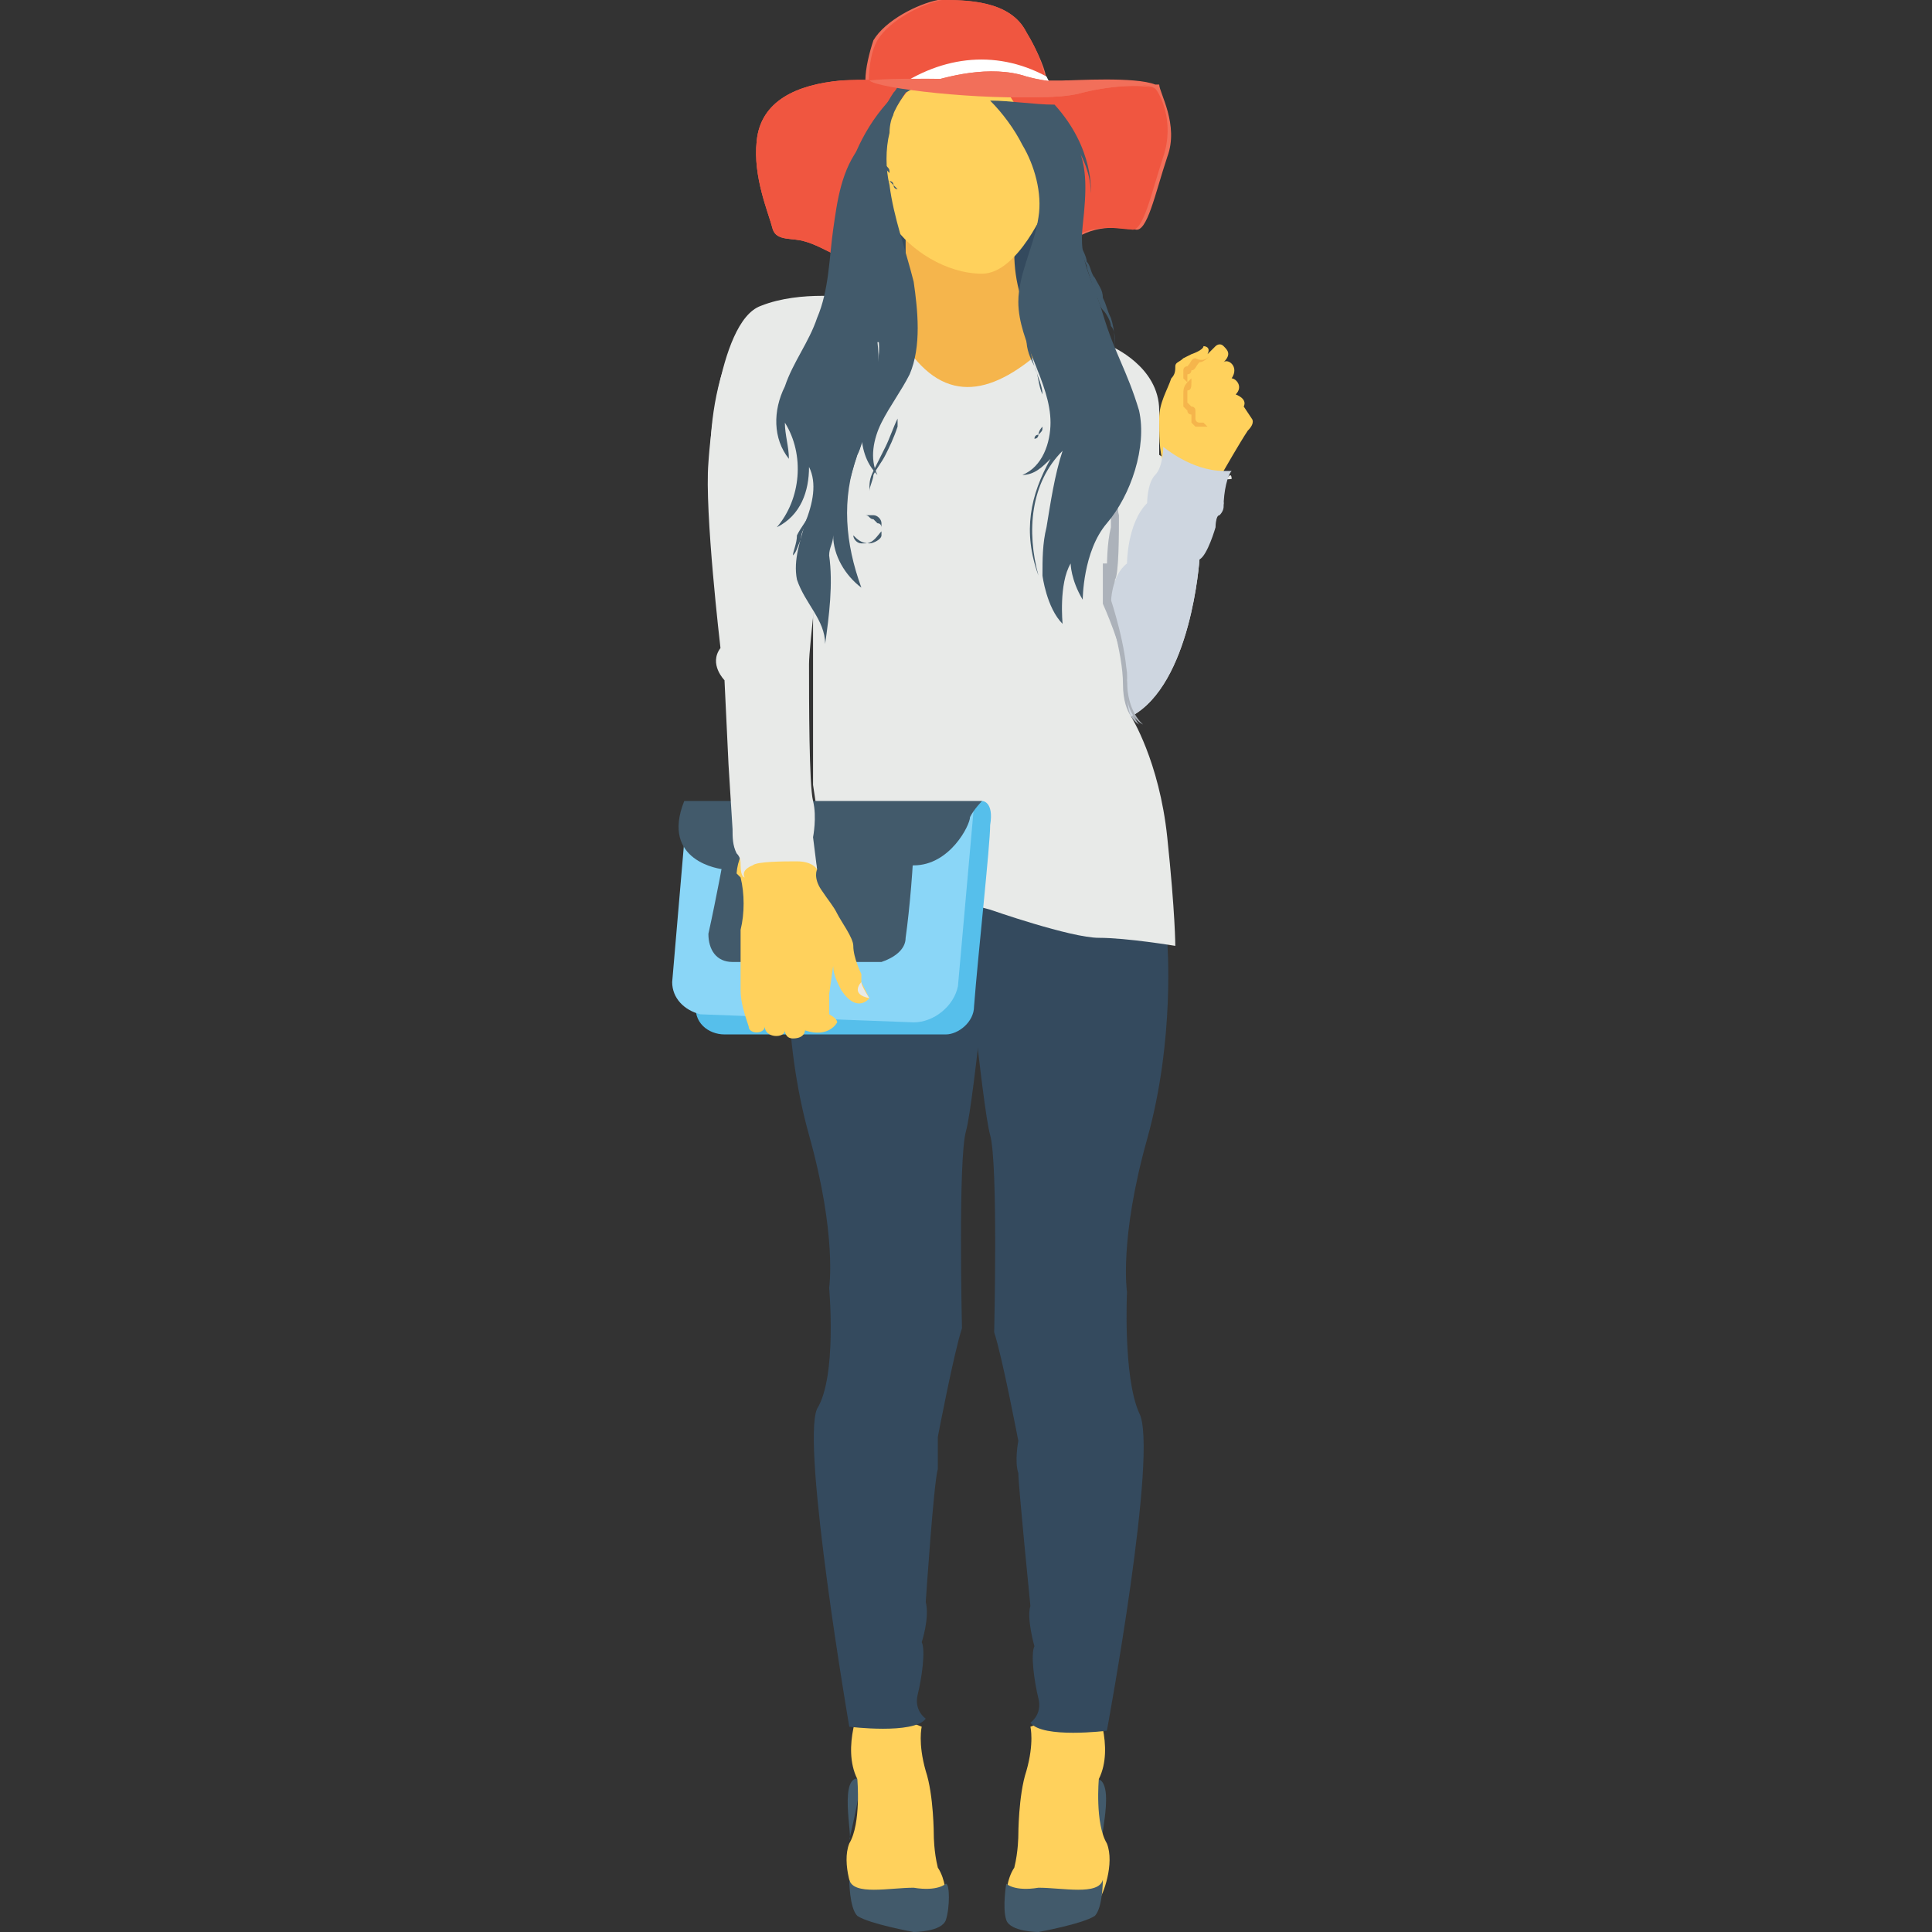 <?xml version="1.0" encoding="utf-8"?>
<!-- Generator: Adobe Illustrator 18.0.0, SVG Export Plug-In . SVG Version: 6.00 Build 0)  -->
<!DOCTYPE svg PUBLIC "-//W3C//DTD SVG 1.1//EN" "http://www.w3.org/Graphics/SVG/1.1/DTD/svg11.dtd">
<svg version="1.1" id="Layer_1" xmlns="http://www.w3.org/2000/svg" xmlns:xlink="http://www.w3.org/1999/xlink" x="0px" y="0px"
	 viewBox="0 0 48 48" enable-background="new 0 0 48 48" xml:space="preserve">
<rect x="0" y="0" width="48" height="48" fill="#333333" stroke="none"/>
<g>
	<g>
		<g>
			<g>
				<g>
					<g>
						<g>
							<g>
								<g>
									<g>
										<path fill="#425A6B" d="M27.1,44.2c0,0,0.1,0.7,0.3,1.5C27.3,45.7,27.8,44,27.1,44.2z"/>
									</g>
								</g>
							</g>
						</g>
						<g>
							<g>
								<g>
									<g>
										<path fill="#FFD15C" d="M27.2,42.3c0,0,0.5,1.1,0.1,1.9c0,0-0.1,1.1,0.2,1.6c0.2,0.5-0.1,1.3-0.2,1.4
											C27,47.3,25,47.1,25,47.1s0-0.4,0.2-0.7c0.1-0.4,0.1-0.8,0.1-0.8s0-1,0.2-1.6c0.2-0.7,0.1-1.1,0.1-1.1L27.2,42.3z"/>
									</g>
								</g>
							</g>
						</g>
						<g>
							<g>
								<g>
									<g>
										<path fill="#344A5E" d="M25,21.9h-1.3l0.2,0.4c0,0,0.5,5.2,0.7,5.9c0.2,0.7,0.1,4.9,0.1,4.9c0.2,0.6,0.6,2.7,0.6,2.7
											s-0.1,0.5,0,0.8c0,0.3,0.3,3.3,0.3,3.3c-0.1,0.3,0.1,1,0.1,1c-0.1,0.2,0,0.9,0.1,1.3c0.1,0.4-0.2,0.6-0.2,0.6
											c0.3,0.4,1.9,0.2,1.9,0.2s1.3-7,0.8-7.9c-0.4-0.9-0.3-3-0.3-3s-0.2-1.3,0.5-3.8s0.5-4.9,0.5-4.9L25,21.9z"/>
									</g>
								</g>
							</g>
						</g>
					</g>
					<g>
						<g>
							<g>
								<g>
									<g>
										<path fill="#425A6B" d="M21.4,44.2c0,0-0.1,0.7-0.3,1.5C21.2,45.7,20.8,44,21.4,44.2z"/>
									</g>
								</g>
							</g>
						</g>
						<g>
							<g>
								<g>
									<g>
										<path fill="#FFD15C" d="M21.4,42.3c0,0-0.5,1.1-0.1,1.9c0,0,0.1,1.1-0.2,1.6c-0.2,0.5,0.1,1.3,0.2,1.4
											c0.1,0.1,2.2-0.1,2.2-0.1s0-0.4-0.2-0.7c-0.1-0.4-0.1-0.8-0.1-0.8s0-1-0.2-1.6c-0.2-0.7-0.1-1.1-0.1-1.1L21.4,42.3z"/>
									</g>
								</g>
							</g>
						</g>
						<g>
							<g>
								<g>
									<g>
										<path fill="#344A5E" d="M23.6,21.9l-4,1.4c0,0-0.2,2.4,0.5,4.9c0.7,2.5,0.5,3.8,0.5,3.8s0.2,2.2-0.3,3
											c-0.4,0.9,0.8,7.9,0.8,7.9s1.6,0.2,1.9-0.2c0,0-0.3-0.2-0.2-0.6c0.1-0.4,0.2-1.1,0.1-1.3c0,0,0.2-0.6,0.1-1
											c0,0,0.2-3,0.3-3.3c0-0.3,0-0.8,0-0.8s0.4-2.1,0.6-2.7c0,0-0.1-4.2,0.1-4.9c0.2-0.7,0.7-5.9,0.7-5.9l0.2-0.4H23.6z"/>
									</g>
								</g>
							</g>
						</g>
					</g>
					<g>
						<g>
							<g>
								<g>
									<path fill="#E8EAE8" d="M30.4,12.5c0,0,0,0.1-0.1,0.2c-0.1,0.1-0.1,0.3-0.1,0.3s-0.3,0.7-0.4,0.9c0,0-0.2,3.1-1.7,3.9
										c0,0,0.7,1.1,0.9,3c0.2,1.9,0.2,2.7,0.2,2.7s-1.2-0.2-1.9-0.2c-0.7,0-2.7-0.7-2.7-0.7l-4.1-1.1l-0.3-2v-4.3l-2.5-2.4
										c-0.1-1.2-0.1-2.3,0.2-3.4c0.2-0.7,0.6-1.3,1.2-1.7c0.3-0.1,0.5-0.3,0.8-0.2c0.9,0,1.9-0.3,1.9-0.3l0.3,0
										c0.4,1,1.6,2.9,3.6,0.6l1.9,0.8c0,0,1.2,0.5,1.2,1.6s0,1.1,0,1.1s1,0.7,1.8,0.6C30.6,11.6,30.3,12.1,30.4,12.5z"/>
								</g>
							</g>
						</g>
					</g>
					<g>
						<g>
							<g>
								<g>
									<g>
										<path fill="#56BFEB" d="M22.7,20.5l1.7-0.6c0,0,0.3,0,0.2,0.6c0,0.5-0.3,3.2-0.4,4.5c0,0.4-0.4,0.7-0.7,0.7H18
											c-0.4,0-0.8-0.3-0.7-0.8l0.2-4.2L22.7,20.5z"/>
									</g>
								</g>
							</g>
						</g>
						<g>
							<g>
								<g>
									<g>
										<path fill="#8AD6F7" d="M17,20.9l-0.3,3.5c0,0.4,0.3,0.7,0.7,0.8l5.3,0.2c0.5,0,1-0.4,1.1-0.9l0.4-4.5L17,20.9z"/>
									</g>
								</g>
							</g>
						</g>
						<g>
							<g>
								<g>
									<g>
										<g>
											<path fill="#425A6B" d="M17,19.9h7.4c0,0-0.2,0.2-0.3,0.4c0,0.2-0.5,1.2-1.4,1.2c0,0-3.3,0.2-4.7,0.1
												C17.9,21.6,16.4,21.4,17,19.9z"/>
										</g>
									</g>
								</g>
							</g>
							<g>
								<g>
									<g>
										<g>
											<path fill="#425A6B" d="M22.5,23.3c0.1-0.7,0.2-1.9,0.2-2.4L18,21.2c0,0-0.2,1.1-0.4,2c0,0.4,0.2,0.7,0.6,0.7h3.7
												C22.2,23.8,22.5,23.6,22.5,23.3z"/>
										</g>
									</g>
								</g>
							</g>
						</g>
					</g>
					<g>
						<g>
							<g>
								<g>
									<g>
										<g>
											<path fill="#FFD15C" d="M20.3,21.6c0,0-0.1,0.2,0.1,0.5c0.2,0.3,0.3,0.4,0.4,0.6c0.1,0.2,0.4,0.6,0.4,0.8
												c0,0.3,0.2,0.7,0.2,0.7s0,0.2,0,0.2s0.2,0.4,0.2,0.4s-0.3,0.4-0.7-0.2c-0.1-0.2-0.2-0.4-0.2-0.6c0,0-0.1,0.7-0.1,0.7
												c0,0,0,0.4,0,0.5c0,0,0.2,0.1,0.2,0.2c0,0-0.2,0.4-0.8,0.2c0,0,0,0.2-0.3,0.2c-0.2,0-0.2-0.2-0.2-0.2
												c0,0.2-0.5,0.2-0.5-0.1c0,0.2-0.4,0.2-0.4,0l0,0c-0.1-0.3-0.2-0.6-0.2-0.9l0-0.5c0,0,0-0.5,0-1c0.1-0.4,0.1-0.9,0-1.3
												l-0.1-0.1C18.4,20.4,20.1,20.2,20.3,21.6z"/>
										</g>
									</g>
								</g>
							</g>
							<g>
								<g>
									<g>
										<g>
											<path fill="#E8EAE8" d="M21.6,24.8c-0.5-0.1-0.2-0.4-0.2-0.4C21.4,24.5,21.6,24.8,21.6,24.8L21.6,24.8z"/>
										</g>
									</g>
								</g>
							</g>
						</g>
						<g>
							<g>
								<g>
									<g>
										<path fill="#E8EAE8" d="M20.3,21.6c0,0-0.1-0.2-0.5-0.2c-0.3,0-1,0-1.1,0.1c0,0-0.3,0.1-0.2,0.3c0,0-0.1,0-0.1-0.3
											c0-0.1,0-0.2-0.1-0.3c-0.1-0.2-0.1-0.4-0.1-0.6L18.1,19l-0.1-2.1c0,0-0.4-0.4-0.1-0.8c0,0-0.4-3.4-0.3-4.6
											c0,0,0.2-3.5,1.3-3.9c1-0.4,2.3-0.2,2.3-0.2s-1.1,8.2-1.1,9.1c0,0.9,0,3,0.1,3.4c0.1,0.4,0,0.9,0,0.9L20.3,21.6z"/>
									</g>
								</g>
							</g>
						</g>
					</g>
					<g>
						<g>
							<g>
								<g>
									<path fill="#ACB2BA" d="M28.3,18c0,0-0.4-0.2-0.4-1c0-0.8-0.4-2-0.4-2s0-0.3,0-0.6c0-0.4,0-0.9,0.1-1.3c0-0.1,0-0.2,0-0.3
										c0.1-0.6,0.2-0.9,0.3-1.3c0,0-0.2,1-0.1,1.3c0,0.4,0,1.5-0.1,1.6l0,0.5c0,0,0.4,1.2,0.4,2C28,17.7,28.3,18,28.3,18z"/>
								</g>
							</g>
						</g>
					</g>
					<g>
						<g>
							<g>
								<g>
									<g>
										<path fill="none" stroke="#425A6B" stroke-miterlimit="10" d="M23.8,2.8"/>
									</g>
								</g>
							</g>
							<g>
								<g>
									<g>
										<g>
											<path fill="#F26F5A" d="M29,3.9c-0.3,0.9-0.5,1.9-0.8,1.8c-0.3,0-0.9-0.2-1.6,0.3c-0.7,0.5-4.1,1.4-5.2,0.7
												c0,0-1-0.6-1.4-0.7c-0.3-0.1-0.7,0-0.8-0.3c-0.1-0.4-0.5-1.3-0.4-2.2c0.1-1,1-1.4,2.1-1.5c0.2,0,0.4,0,0.6,0
												c0-0.3,0.1-0.7,0.2-1c0.3-0.5,1.1-0.9,1.6-1C24,0,25.1,0,25.5,0.8C25.8,1.3,26,1.8,26,2L26,2c0.1,0,0.3,0,0.4,0
												c0.3,0,1.8-0.1,2.3,0.1c0,0,0.1,0,0.1,0C28.8,2.3,29.3,3.1,29,3.9z"/>
										</g>
									</g>
								</g>
							</g>
							<g>
								<g>
									<g>
										<path fill="#425A6B" d="M23,2.1"/>
									</g>
								</g>
							</g>
						</g>
						<g>
							<g>
								<g>
									<g>
										<g>
											<path fill="#F05640" d="M21.6,2.5c0,0-0.1-1,0.2-1.5c0.3-0.5,1.1-0.9,1.6-1C24,0,25.1,0,25.5,0.8C26,1.6,26,2.2,26,2.2
												L21.6,2.5z"/>
										</g>
									</g>
								</g>
							</g>
							<g>
								<g>
									<g>
										<path fill="none" stroke="#425A6B" stroke-miterlimit="10" d="M23.8,2.8"/>
									</g>
								</g>
							</g>
							<g>
								<g>
									<g>
										<g>
											<path fill="#FFFFFF" d="M22.2,2.5c0,0,2.1-1.3,4-0.2L26,1.9c-1.3-0.7-2.7-0.5-3.9,0.4L22.2,2.5z"/>
										</g>
									</g>
								</g>
							</g>
							<g>
								<g>
									<g>
										<g>
											<path fill="#F05640" d="M21.4,6.7c0,0-1-0.6-1.4-0.7c-0.3-0.1-0.7,0-0.8-0.3c-0.1-0.4-0.5-1.3-0.4-2.2
												c0.1-1,1-1.4,2.1-1.5s2.5,0.2,2.5,0.2s2.5,0.4,3.4,0.1c1-0.3,1.8-0.2,1.9-0.1c0.1,0.1,0.5,0.8,0.2,1.7
												c-0.3,0.9-0.5,1.9-0.8,1.8c-0.3,0-0.9-0.2-1.6,0.3C25.8,6.5,22.5,7.5,21.4,6.7z"/>
										</g>
									</g>
								</g>
							</g>
							<g>
								<g>
									<g>
										<g>
											<path fill="#344A5E" d="M23.1,4.6l-0.9,3.3l-1.1-2.8C21.1,5.1,22.5,3.9,23.1,4.6z"/>
										</g>
									</g>
								</g>
							</g>
							<g>
								<g>
									<g>
										<g>
											<path fill="#344A5E" d="M24.6,5.1c0,0,0.4,2.6,1,3.3s0.6-3.3,0.6-3.3H24.6z"/>
										</g>
									</g>
								</g>
							</g>
							<g>
								<g>
									<g>
										<g>
											<path fill="#F5B54C" d="M26,8.6c-1.3,1.2-2.5,1.5-3.5,0V5.3l2.6-0.4l0.1,1.4c0,0.7,0.2,1.4,0.6,2L26,8.6z"/>
										</g>
									</g>
								</g>
							</g>
							<g>
								<g>
									<g>
										<g>
											<g>
												<path fill="#F26F5A" d="M28.7,2.2c-0.2-0.1-1-0.1-1.8,0.1c-1,0.3-3.4-0.1-3.4-0.1s-0.2,0-0.6-0.1
													c0.6-0.2,1.7-0.5,2.6-0.2c0,0,0.7,0.2,1,0.1C26.7,2,28.2,2,28.7,2.2z"/>
											</g>
										</g>
									</g>
								</g>
								<g>
									<g>
										<g>
											<g>
												<path fill="#F26F5A" d="M28.7,2.2c-0.2-0.1-1-0.1-1.8,0.1c-1,0.3-3.4-0.1-3.4-0.1s-0.2,0-0.6-0.1
													c0.6-0.2,1.7-0.5,2.6-0.2c0,0,0.7,0.2,1,0.1C26.7,2,28.2,2,28.7,2.2z"/>
											</g>
										</g>
									</g>
								</g>
							</g>
							<g>
								<g>
									<g>
										<path fill="#425A6B" d="M23,2.1"/>
									</g>
								</g>
							</g>
						</g>
						<g>
							<g>
								<g>
									<g>
										<g>
											<g>
												<path fill="#FFD15C" d="M26,5.1c0,0-0.7,1.7-1.6,1.7c-0.9,0-1.8-0.6-2.2-1.2C21.8,4.9,22,3.2,22,3.2s0.2-0.6,0.7-1.1
													c0,0,0.1,0,0.1,0c0,0,0.1,0,0.1,0c0,0,0.1,0,0.1,0c0.2,0,0.4,0.1,0.4,0.1s0.8,0.1,1.7,0.2C25.5,3,26.1,4.4,26,5.1z"/>
											</g>
										</g>
									</g>
								</g>
								<g>
									<g>
										<g>
											<g>
												<g>
													<g>
														<g>
															<path fill="#425A6B" d="M27.5,13c-0.6,0.7-0.6,1.9-0.6,1.9c-0.3-0.5-0.3-0.9-0.3-0.9c-0.3,0.5-0.2,1.5-0.2,1.5
																c-0.4-0.4-0.5-1.2-0.5-1.2c0-0.4,0-0.8,0.1-1.2c0.1-0.6,0.2-1.3,0.4-1.9c-0.8,0.8-0.9,2-0.6,3.1
																c-0.4-1.1-0.2-2,0.3-2.9c-0.2,0.2-0.4,0.4-0.7,0.4c0.5-0.2,0.7-0.8,0.7-1.3c0-0.5-0.2-1-0.4-1.5
																c-0.2-0.5-0.4-1-0.4-1.5c0-0.7,0.4-1.4,0.5-2.1c0.1-0.6-0.1-1.3-0.4-1.8c-0.2-0.4-0.5-0.8-0.8-1.1
																c0.5,0,1.1,0.1,1.6,0.1c1,1.1,0.9,2.2,0.9,2.2c0-0.6-0.3-1-0.3-1.1c0.2,0.5,0.2,1,0.1,1.9c-0.1,0.9,0.2,1.2,0.5,2.2
																c0.3,1,0.6,1.4,0.9,2.4C28.5,11.1,28.1,12.3,27.5,13z"/>
														</g>
													</g>
												</g>
											</g>
											<g>
												<g>
													<g>
														<g>
															<path fill="#425A6B" d="M26.6,4.4C26.6,4.4,26.6,4.4,26.6,4.4c0,0.1,0,0.2,0,0.2c0,0.1,0,0.4,0,0.6
																c0,0.2,0.1,0.5,0.2,0.8C26.9,6.2,27,6.4,27,6.5c0.1,0.1,0.1,0.3,0.2,0.4c0.1,0.2,0.2,0.3,0.2,0.5
																c0.1,0.2,0.1,0.3,0.2,0.5c0.1,0.3,0.1,0.6,0.1,0.9c0,0.1,0,0.1,0,0.2c0,0.1,0,0.1-0.1,0.2c0,0.1-0.1,0.2-0.1,0.2
																c0,0.1-0.1,0.1-0.1,0.1c0,0,0,0,0,0s0,0,0,0c0,0,0.1-0.1,0.1-0.1c0-0.1,0.1-0.1,0.1-0.2c0-0.1,0.1-0.2,0.1-0.3
																c0-0.1,0-0.3,0-0.4c0-0.1,0-0.3-0.1-0.4c0-0.1-0.1-0.3-0.2-0.4c-0.1-0.1-0.1-0.3-0.2-0.4C27.1,6.9,27,6.7,27,6.6
																c-0.1-0.2-0.1-0.3-0.2-0.5c-0.1-0.3-0.2-0.6-0.2-0.9c0-0.3,0-0.5,0-0.6C26.6,4.6,26.6,4.5,26.6,4.4
																C26.6,4.4,26.6,4.4,26.6,4.4z"/>
														</g>
													</g>
												</g>
											</g>
											<g>
												<g>
													<g>
														<g>
															<path fill="#425A6B" d="M25.4,7.2C25.4,7.2,25.3,7.2,25.4,7.2c0,0.1,0,0.1,0,0.2c0,0.1,0,0.2,0,0.4
																c0,0.2,0.1,0.4,0.1,0.6c0.1,0.2,0.1,0.4,0.2,0.7c0.1,0.2,0.1,0.5,0.2,0.7c0,0.2,0,0.4,0,0.6c0,0.1,0,0.2,0,0.2
																c0,0.1,0,0.1-0.1,0.2c0,0,0,0.1-0.1,0.1c0,0,0,0,0,0s0,0,0,0c0,0,0-0.1,0.1-0.1c0,0,0-0.1,0.1-0.2c0-0.1,0-0.1,0-0.2
																c0-0.2,0-0.4,0-0.6c0-0.2-0.1-0.4-0.2-0.7c-0.1-0.2-0.2-0.4-0.2-0.7c-0.1-0.2-0.1-0.4-0.1-0.6c0-0.2,0-0.3,0-0.4
																c0-0.1,0-0.1,0-0.1c0,0,0,0,0,0L25.4,7.2z"/>
														</g>
													</g>
												</g>
											</g>
										</g>
										<g>
											<g>
												<g>
													<g>
														<g>
															<path fill="#425A6B" d="M21.4,14.6c-0.4-0.3-0.7-0.8-0.7-1.3c0,0.2-0.1,0.3-0.1,0.5c0.1,0.7,0,1.5-0.1,2.2
																c0-0.6-0.5-1-0.7-1.6c-0.1-0.5,0.1-1,0.2-1.4c0.2-0.5,0.3-1,0.1-1.4c0,0.6-0.2,1.2-0.8,1.5c0.6-0.7,0.7-1.8,0.2-2.6
																c0,0.3,0.1,0.6,0.1,0.9c-0.4-0.5-0.4-1.2-0.1-1.8c0.2-0.6,0.6-1.1,0.8-1.7c0.3-0.7,0.3-1.5,0.4-2.2
																c0.1-0.7,0.2-1.5,0.7-2.1c-0.3,1.6-0.1,3.4,0.7,4.9l-0.3,0c0.1,0.8-0.1,1.5-0.3,2.3c-0.1,0.2-0.1,0.3-0.2,0.5
																C20.9,12.4,21,13.5,21.4,14.6z"/>
														</g>
													</g>
												</g>
											</g>
											<g>
												<g>
													<g>
														<g>
															<g>
																<path fill="#425A6B" d="M21.9,9.5C21.9,9.5,21.9,9.5,21.9,9.5c0,0.1,0,0.2,0,0.2c0,0.1,0,0.2-0.1,0.3
																	c0,0.1-0.1,0.2-0.1,0.4c0,0.1-0.1,0.3-0.2,0.4c-0.1,0.1-0.1,0.3-0.2,0.5c-0.1,0.3-0.2,0.7-0.3,1c0,0.2,0,0.4,0,0.5
																	c0,0.2,0.1,0.3,0.2,0.5c0.1,0.1,0.2,0.2,0.4,0.2c0.1,0,0.3-0.1,0.3-0.2c0-0.1,0-0.1,0-0.2c0,0,0,0,0,0c0,0,0,0,0,0
																	c0,0,0,0,0,0c0,0,0,0,0,0c0,0,0-0.1-0.1-0.1c0,0-0.1-0.1-0.1-0.1c-0.1,0-0.1-0.1-0.2-0.1c0,0,0,0,0,0c0,0,0,0,0,0
																	l0,0c0,0,0,0,0,0c0,0,0,0,0,0c0,0,0.1,0,0.2,0c0.1,0,0.2,0.1,0.2,0.2c0,0,0,0,0,0c0,0,0,0,0,0c0,0,0,0,0,0
																	c0,0,0,0,0,0c0,0.1,0,0.1,0,0.2c-0.1,0.1-0.2,0.3-0.4,0.3l0,0c0,0,0,0,0,0l0,0h0l0,0l0,0c0,0,0,0,0,0
																	c0,0-0.1,0-0.1,0c-0.1,0-0.2-0.1-0.2-0.2C21.1,13.1,21,13,21,12.8c0-0.2,0-0.4,0-0.6c0.1-0.4,0.2-0.7,0.3-1
																	c0.1-0.3,0.3-0.6,0.4-0.9c0-0.1,0.1-0.2,0.1-0.3c0-0.1,0-0.2,0.1-0.3C21.9,9.6,21.9,9.6,21.9,9.5
																	C21.9,9.5,21.9,9.5,21.9,9.5L21.9,9.5z"/>
															</g>
														</g>
													</g>
												</g>
												<g>
													<g>
														<g>
															<g>
																<path fill="#425A6B" d="M20.2,11.4C20.2,11.4,20.2,11.4,20.2,11.4c0,0,0,0.1,0.1,0.1c0,0.1,0.1,0.2,0.1,0.3
																	c0,0.1,0,0.3-0.1,0.5c0,0.1-0.1,0.2-0.1,0.3c0,0.1-0.1,0.2-0.1,0.3c-0.1,0.2-0.2,0.3-0.2,0.5
																	c-0.1,0.2-0.1,0.3-0.2,0.4c0,0.1,0,0.1,0,0.2c0,0.1,0,0.1,0,0.1c0,0,0,0.1,0,0.1c0,0,0,0,0,0l0,0c0,0,0,0,0,0
																	c0,0,0-0.1,0-0.1c0,0,0-0.1,0-0.1c0-0.1,0-0.1,0-0.2c0-0.1,0.1-0.3,0.1-0.5c0.1-0.2,0.2-0.3,0.3-0.5
																	c0-0.1,0.1-0.2,0.1-0.2c0-0.1,0.1-0.2,0.1-0.2c0.1-0.2,0.1-0.3,0.1-0.5c0-0.1,0-0.3,0-0.3
																	C20.2,11.5,20.2,11.4,20.2,11.4C20.2,11.4,20.2,11.4,20.2,11.4L20.2,11.4z"/>
															</g>
														</g>
													</g>
												</g>
											</g>
											<g>
												<g>
													<g>
														<g>
															<path fill="#425A6B" d="M22.6,9.3c-0.2,0.4-0.5,0.8-0.7,1.2c-0.2,0.4-0.3,0.9-0.1,1.3c-0.3-0.3-0.4-0.7-0.4-1.1
																c0-0.4,0.2-0.8,0.3-1.2c0.1-0.4,0.2-0.8,0.1-1.2c-0.1-0.3-0.2-0.6-0.4-0.9c-0.4-0.9-0.5-1.9-0.4-2.8
																c0.2-0.9,0.7-1.8,1.4-2.4c0,0,0,0,0,0h0c0,0,0,0,0.1,0l0,0.1c-0.2,0.3-0.4,0.6-0.4,1c-0.1,0.4-0.1,0.9,0,1.3
																c0.1,0.8,0.4,1.6,0.6,2.4C22.8,7.7,22.9,8.6,22.6,9.3z"/>
														</g>
													</g>
												</g>
											</g>
										</g>
										<g>
											<g>
												<g>
													<g>
														<path fill="#425A6B" d="M22.2,8.7c0-0.1-0.1-0.3-0.1-0.4c0-0.1,0-0.1,0-0.2c0,0,0-0.1,0-0.1c0,0,0-0.1,0-0.1
															c0-0.1,0-0.3,0-0.4c0-0.1,0-0.3,0-0.4c0-0.3,0.1-0.6,0.1-0.9c0,0,0-0.1,0-0.1h-0.1c0,0,0,0.1,0,0.1
															C22,6.3,22,6.6,21.9,6.9c0,0.1,0,0.3,0,0.5c0,0.2,0,0.3,0,0.5C21.9,8.1,22,8.4,22.2,8.7c0,0.3,0.1,0.6,0.1,0.9
															c0,0.1,0,0.3,0,0.4c0,0.1,0,0.3,0,0.4c-0.1,0.2-0.2,0.5-0.3,0.7c-0.1,0.2-0.2,0.4-0.3,0.6c-0.1,0.2-0.1,0.3-0.1,0.5
															c0,0.1,0,0.2,0,0.3c0,0,0,0.1,0,0.1c0,0,0,0,0,0l0,0c0,0,0,0,0,0c0,0,0,0,0-0.1c0-0.1,0-0.2,0-0.3
															c0-0.1,0.1-0.3,0.1-0.4c0.1-0.2,0.2-0.3,0.3-0.5c0.1-0.2,0.2-0.4,0.3-0.7c0-0.1,0-0.3,0-0.4c0-0.1,0-0.3,0-0.4
															C22.4,9.2,22.3,8.9,22.2,8.7z"/>
													</g>
												</g>
											</g>
										</g>
									</g>
									<g>
										<g>
											<g>
												<g>
													<path fill="#425A6B" d="M22.8,2.1C22.8,2.1,22.7,2.1,22.8,2.1c-0.1,0.1-0.1,0.1-0.2,0.1c0,0,0,0-0.1,0.1
														c0,0,0,0-0.1,0.1c0,0.1-0.1,0.1-0.1,0.2c0,0.1-0.1,0.1-0.1,0.2c0,0.1-0.1,0.2-0.1,0.2c0,0,0,0,0,0.1
														c0,0.1,0,0.1-0.1,0.2c0,0.1,0,0.2,0,0.3c0,0.1,0,0.2,0,0.3C22,3.9,22,4,22,4.1c0,0.1,0,0.1,0.1,0.2c0,0,0,0.1,0,0.1
														c0,0,0,0.1,0,0.1c0,0,0.1,0.1,0.1,0.1c0,0,0,0.1,0.1,0.1c0,0,0,0,0,0c0,0,0,0,0,0c0,0,0,0-0.1-0.1c0,0,0-0.1-0.1-0.1
														c0,0,0-0.1,0-0.1c0,0,0-0.1,0-0.1c0-0.1,0-0.1-0.1-0.2c0-0.1,0-0.2,0-0.2c0-0.1,0-0.2,0-0.3c0-0.1,0-0.2,0-0.3
														c0-0.1,0-0.2,0.1-0.3c0-0.1,0.1-0.2,0.1-0.2c0-0.1,0.1-0.1,0.1-0.2c0-0.1,0.1-0.1,0.1-0.2c0,0,0,0,0.1-0.1
														c0,0,0,0,0.1-0.1c0,0,0.1-0.1,0.1-0.1C22.8,2.2,22.8,2.2,22.8,2.1C22.9,2.2,22.9,2.2,22.8,2.1
														C22.9,2.2,22.9,2.2,22.8,2.1c0.1,0.1,0.1,0.1,0.1,0.1c0,0,0,0,0-0.1H22.8z"/>
												</g>
											</g>
										</g>
									</g>
									<g>
										<g>
											<g>
												<path fill="#425A6B" d="M23,2.1c0,0-0.1,0-0.1,0c-0.1,0-0.2,0.1-0.4,0.2c-0.2,0.1-0.3,0.4-0.4,0.6C22.1,3,22.1,3,22,3.1
													c0,0,0,0.1,0,0.1c-0.1,0.2-0.2,0.5-0.2,0.8l-0.2,0.3c0-0.7,0.2-1.4,0.6-2c0.1-0.1,0.1-0.2,0.2-0.2h0c0,0,0,0,0.1,0
													c0.1,0,0.1,0,0.2,0c0,0,0,0,0.1,0c0,0,0.1,0,0.1,0c0,0,0.1,0,0.1,0C22.9,2.1,23,2.1,23,2.1z"/>
											</g>
										</g>
									</g>
								</g>
							</g>
						</g>
						<g>
							<g>
								<g>
									<g>
										<path fill="#F26F5A" d="M21.6,2c0.2,0.2,2.8,0.5,4.4,0.4L25.2,2C25.2,2,22.3,1.9,21.6,2z"/>
									</g>
								</g>
							</g>
						</g>
					</g>
					<g>
						<g>
							<g>
								<line fill="#344A5E" x1="22.2" y1="7.9" x2="21.1" y2="5.1"/>
							</g>
						</g>
					</g>
				</g>
				<g>
					<g>
						<g>
							<g>
								<path fill="#425A6B" d="M25,46.8c0,0,0.2,0.2,0.8,0.1c0.6,0,1.5,0.2,1.6-0.2c0,0,0,0.7-0.2,0.9c-0.3,0.2-1.4,0.4-1.4,0.4
									s-0.7,0-0.8-0.3C24.9,47.4,25,46.8,25,46.8"/>
							</g>
						</g>
					</g>
				</g>
				<g>
					<g>
						<g>
							<g>
								<path fill="#425A6B" d="M23.5,46.8c0,0-0.2,0.2-0.8,0.1c-0.6,0-1.5,0.2-1.6-0.2c0,0,0,0.7,0.2,0.9c0.3,0.2,1.4,0.4,1.4,0.4
									s0.7,0,0.8-0.3C23.6,47.4,23.6,46.8,23.5,46.8"/>
							</g>
						</g>
					</g>
				</g>
			</g>
		</g>
		<g>
			<g>
				<g>
					<g>
						<g>
							<g>
								<path fill="#FFD15C" d="M28.8,10.4L28.8,10.4c0-0.4,0.2-0.7,0.3-1c0.1-0.1,0.1-0.2,0.1-0.3c0-0.1,0.1-0.1,0.2-0.2l0.2-0.1
									c0,0,0.3-0.1,0.3-0.2c0,0,0.2,0,0.1,0.2l0.2-0.2c0,0,0.1-0.1,0.2,0c0.1,0.1,0.2,0.2,0,0.4c0.1-0.1,0.4,0.1,0.2,0.4
									c0.1,0,0.3,0.2,0.1,0.4c0,0,0.3,0.1,0.2,0.3l0.2,0.3c0,0,0.1,0.1-0.1,0.3c-0.2,0.3-0.6,1-0.6,1s-0.2,0.2-0.2,0.5L29,12
									l-0.1-0.5C28.8,11.2,28.8,10.8,28.8,10.4z"/>
							</g>
						</g>
					</g>
				</g>
				<g>
					<g>
						<g>
							<g>
								<path fill="#F5B54C" d="M30.1,8.8C30,8.9,29.9,9,29.8,9l0,0c-0.1,0.1-0.1,0.2-0.2,0.2l0,0c0,0,0,0.1-0.1,0.1
									c0,0,0,0.1,0,0.1c0,0,0,0,0,0.1c0,0,0,0,0,0c0,0,0,0,0,0c0,0,0,0,0,0c0,0,0,0,0,0c0,0,0,0,0,0l0.1-0.1l0,0.1
									c0,0.1,0,0.2-0.1,0.2c0,0,0,0.1,0,0.1c0,0,0,0.1,0,0.1c0,0,0,0,0,0.1c0,0,0,0,0,0l0,0c0,0,0.1,0.1,0.1,0.1
									c0,0,0.1,0,0.1,0.1c0,0,0,0,0,0c0,0,0,0,0,0l0-0.2l0,0.2c0,0,0,0.1,0,0.2c0,0,0,0.1,0.1,0.1c0,0,0,0,0,0c0,0,0,0,0,0
									c0,0,0,0,0,0c0,0,0,0,0,0c0,0,0,0,0.1,0c0,0,0,0,0,0c0,0,0,0,0,0l0,0l0,0c0,0,0.1,0.1,0.1,0.1c0,0,0,0,0.1,0c0,0,0,0,0,0
									c0,0,0,0,0,0c0,0,0,0,0,0c0,0,0,0,0,0c0,0,0,0,0-0.1c0,0,0-0.1,0-0.1l0,0l0,0l0.2-0.2l-0.2,0.2l0,0c0,0,0,0.1,0,0.1
									c0,0,0,0,0,0.1c0,0,0,0,0,0c0,0,0,0,0,0c0,0,0,0,0,0c0,0,0,0,0,0c0,0,0,0-0.1,0c0,0,0,0-0.1,0c0,0,0,0-0.1,0l0,0
									c0,0,0,0,0,0c0,0,0,0,0,0c0,0-0.1,0-0.1,0c0,0,0,0,0,0c0,0,0,0,0,0l0,0c0,0,0,0,0,0c0,0,0,0,0,0c0,0-0.1-0.1-0.1-0.1
									c0-0.1,0-0.1,0-0.2l0.1,0c0,0,0,0,0,0c0,0,0,0,0,0c0,0,0,0,0,0c0,0-0.1,0-0.1,0c0,0-0.1,0-0.1-0.1c0,0-0.1-0.1-0.1-0.1
									c0,0,0,0,0,0c0,0,0,0,0,0c0,0,0,0,0-0.1c0,0,0-0.1,0-0.1c0,0,0-0.1,0-0.1c0-0.1,0-0.2,0.1-0.3l0,0c0,0,0,0,0,0c0,0,0,0,0,0
									c0,0,0,0-0.1-0.1c0,0,0,0,0,0c0,0,0,0,0,0c0,0,0-0.1,0-0.1c0,0,0-0.1,0-0.1c0,0,0-0.1,0.1-0.1l0,0l0,0
									c0.1-0.1,0.1-0.2,0.2-0.2l0,0l0,0C29.9,9,30,8.9,30.1,8.8z"/>
							</g>
						</g>
					</g>
				</g>
			</g>
			<g>
				<g>
					<g>
						<g>
							<path fill="#CED6E0" d="M30.6,11.7c-0.1,0-0.1,0-0.2,0c-0.8,0-1.5-0.6-1.5-0.6s0,0.5-0.2,0.7c-0.2,0.2-0.2,0.7-0.2,0.7
								C28,13,28,14,28,14c-0.4,0.3-0.4,1-0.4,1V15l0.4,1.7c0,0.6,0,0.9,0.1,1.1c1.5-0.8,1.7-3.9,1.7-3.9c0.2-0.1,0.4-0.8,0.4-0.8
								s0-0.3,0.1-0.3c0.1-0.1,0.1-0.2,0.1-0.2C30.4,12.2,30.5,11.8,30.6,11.7L30.6,11.7z"/>
						</g>
					</g>
				</g>
			</g>
		</g>
		<g>
			<g>
				<g>
					<g>
						<path fill="#ACB2BA" d="M28,16.9c0-0.8-0.4-2-0.4-2l0-0.5c0-0.1,0-0.2,0.1-0.4h-0.3c0,0.1,0,0.2,0,0.4c0,0.3,0,0.6,0,0.6
							S27.9,16.1,28,16.9c-0.1,0.9,0.4,1.1,0.4,1.1S28,17.7,28,16.9z"/>
					</g>
				</g>
			</g>
		</g>
	</g>
</g>
</svg>
